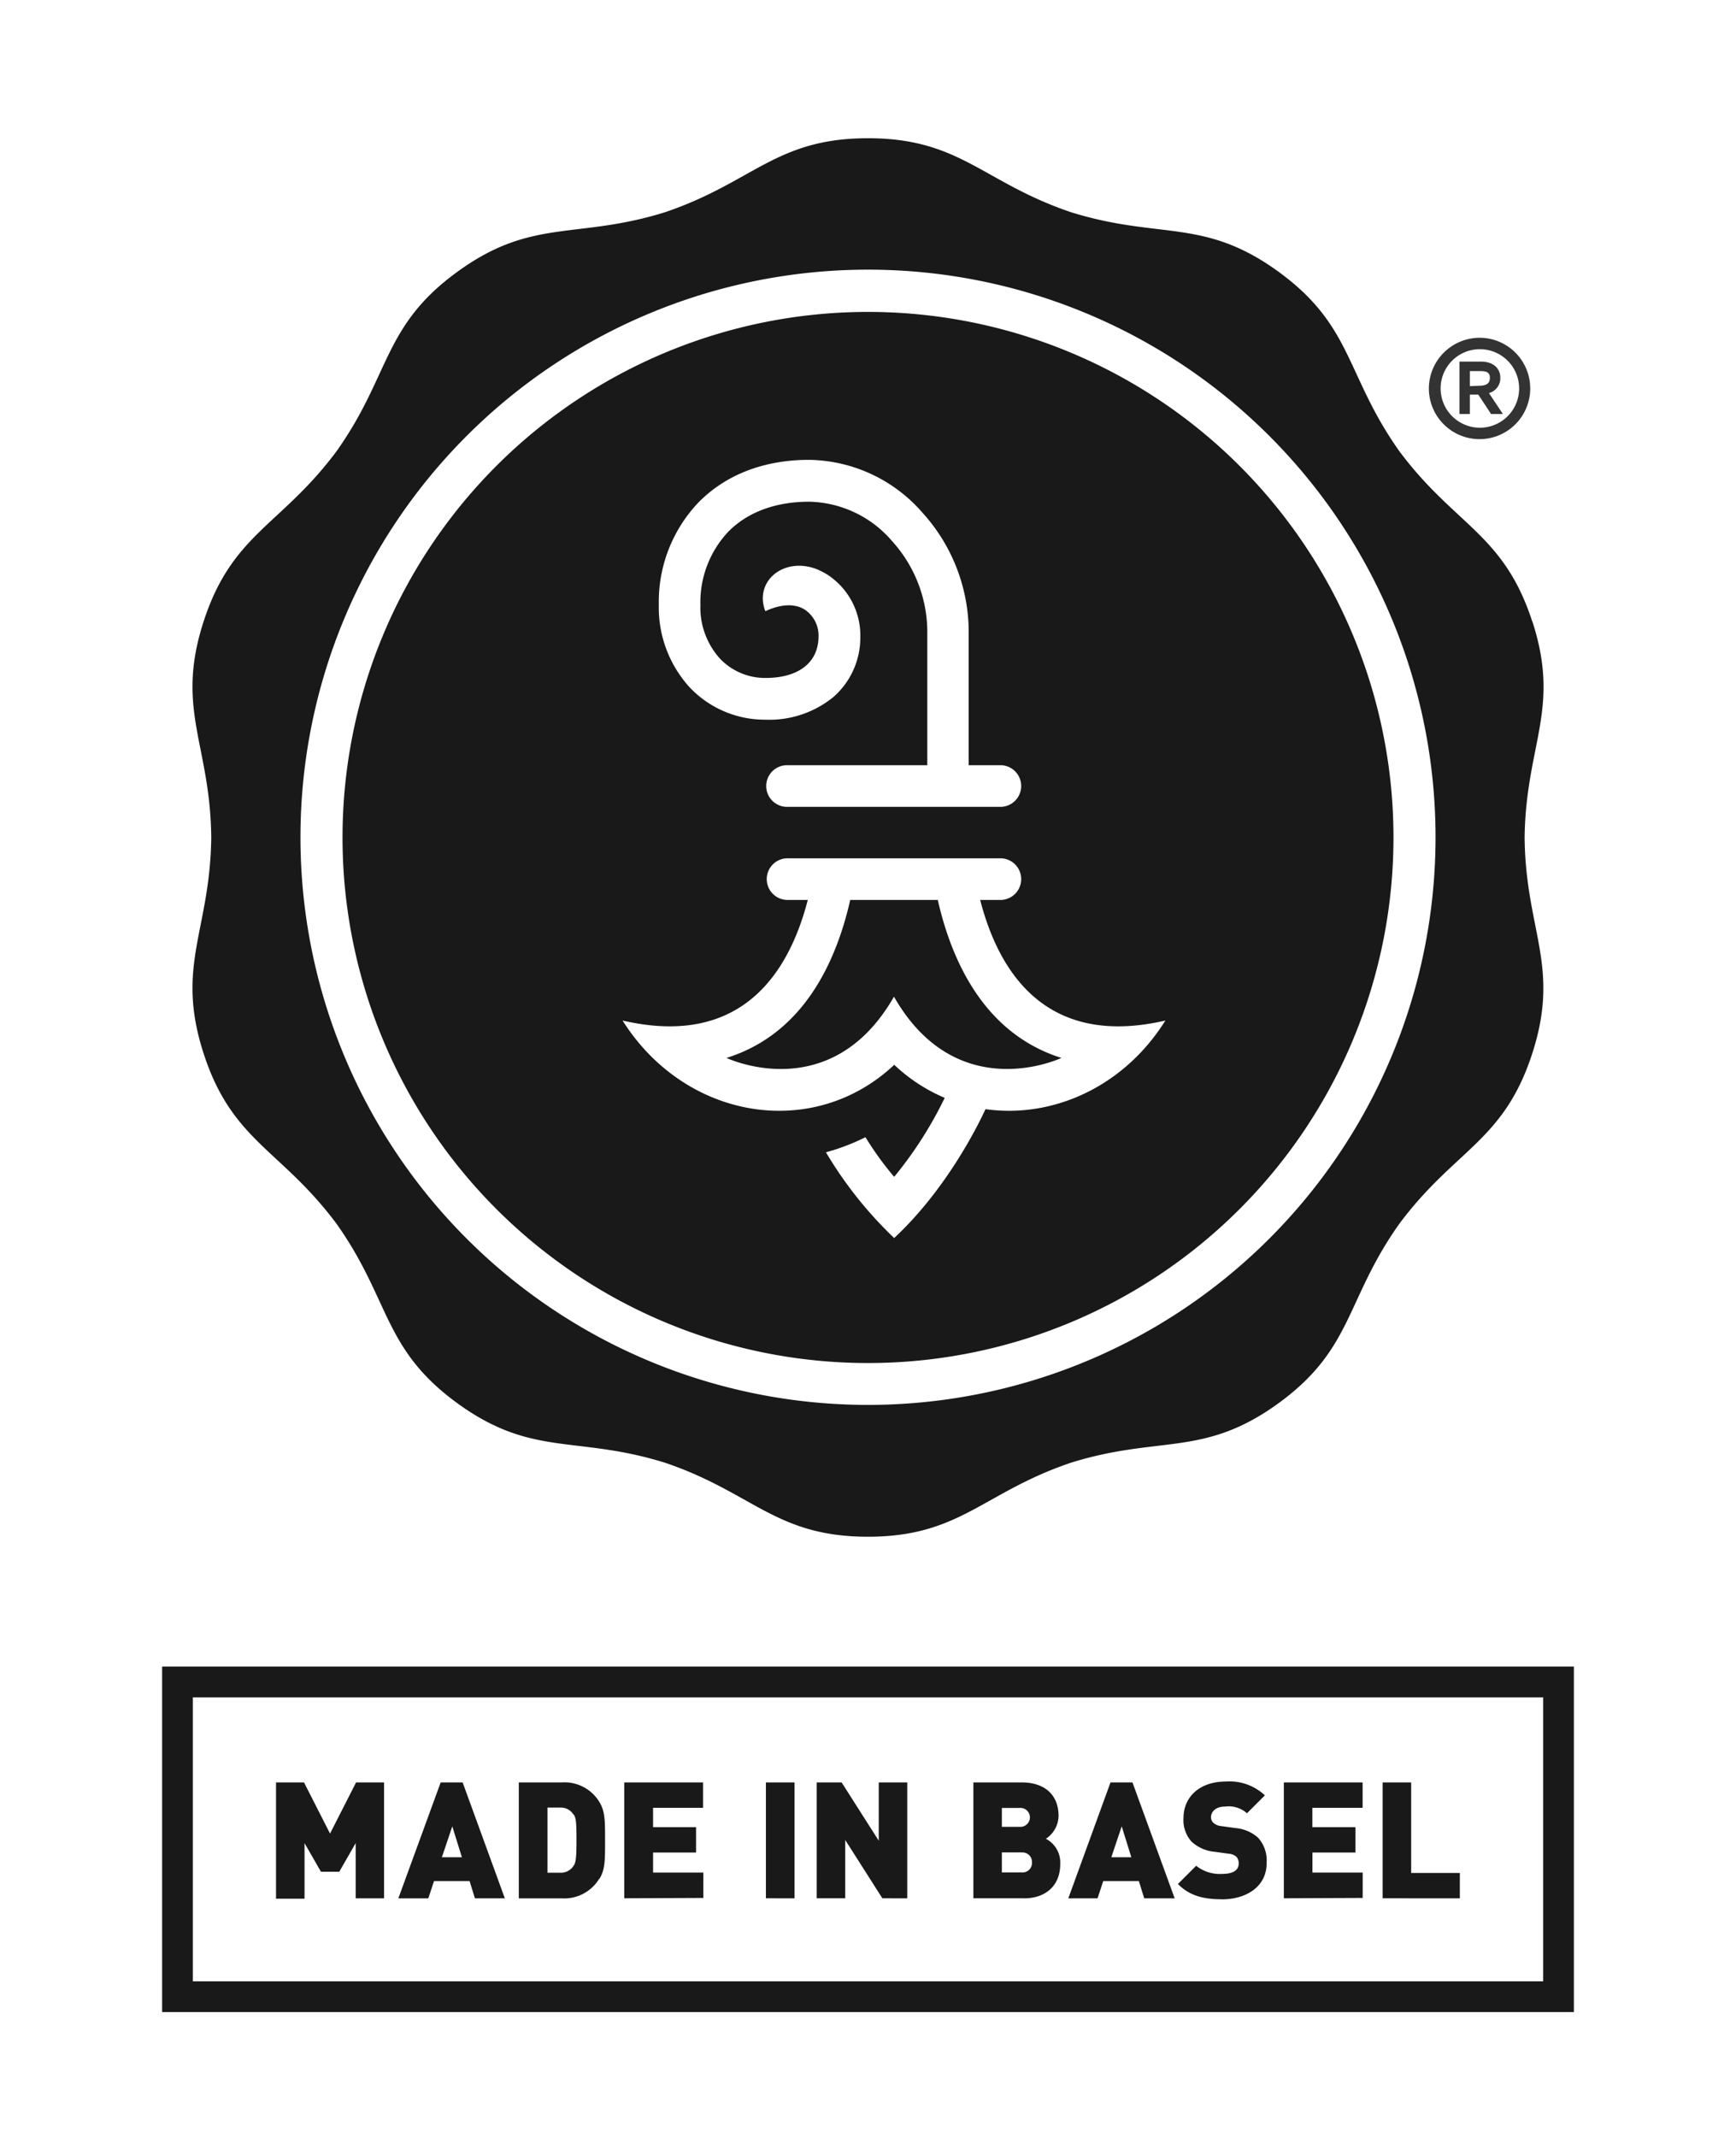 <svg id="Layer_1" data-name="Layer 1" xmlns="http://www.w3.org/2000/svg" viewBox="0 0 260 320"><defs><style>.cls-1{fill:#191919;}.cls-2{fill:#333;}</style></defs><title>logo</title><path class="cls-1" d="M235.72,301.3H24.28V249.56H235.72ZM28.88,296.7H231.12V254.17H28.88Zm24.39-12.43V276l-2.46,4.29H48.07L45.61,276v8.32H41.34V266.91h4.19l3.9,7.66,3.9-7.66h4.19v17.36Zm17.86,0-.8-2.58H65l-.85,2.58H59.66L66,266.91h3.29l6.32,17.36Zm-3.39-10.78-1.56,4.63h3Zm22,7.85a6.12,6.12,0,0,1-5.63,2.93H77.7V266.91h6.44a6.12,6.12,0,0,1,5.63,2.93c.85,1.39.85,2.76.85,5.75S90.63,280,89.77,281.35Zm-3.88-9.66a2.22,2.22,0,0,0-2-1H82v9.75h1.88a2.22,2.22,0,0,0,2-1c.34-.49.46-1,.46-3.9S86.24,272.18,85.9,271.69Zm7.64,12.58V266.91h11.8v3.8H97.81v2.9h6.44v3.8H97.81v3h7.53v3.8Zm21.21,0V266.91H119v17.36Zm17.44,0-5.56-8.73v8.73h-4.27V266.91h3.73l5.56,8.73v-8.73h4.27v17.36Zm21.19,0h-7.56V266.91H153c3.61,0,5.54,2,5.54,5a4.18,4.18,0,0,1-1.9,3.44,4,4,0,0,1,2.15,3.78C158.8,282.47,156.48,284.27,153.39,284.27Zm-.63-13.53h-2.66v2.83h2.66a1.42,1.42,0,1,0,0-2.83Zm.22,6.66h-2.88v3H153a1.43,1.43,0,0,0,1.56-1.54A1.42,1.42,0,0,0,153,277.4Zm18.44,6.88-.8-2.58h-5.34l-.85,2.58H160l6.32-17.36h3.29l6.32,17.36ZM168,273.49l-1.56,4.63h3Zm15,10.92c-2.66,0-4.83-.49-6.58-2.29l2.73-2.73a5.65,5.65,0,0,0,3.88,1.22c1.68,0,2.49-.56,2.49-1.56a1.45,1.45,0,0,0-.34-1,1.94,1.94,0,0,0-1.15-.46l-2.1-.29a5.87,5.87,0,0,1-3.49-1.54,4.81,4.81,0,0,1-1.19-3.49c0-3.17,2.39-5.49,6.34-5.49a7.71,7.71,0,0,1,5.85,2.07l-2.68,2.68a4.12,4.12,0,0,0-3.29-1c-1.49,0-2.1.85-2.1,1.61a1.14,1.14,0,0,0,.34.8,2,2,0,0,0,1.19.51l2.1.29a5.84,5.84,0,0,1,3.41,1.44,5.06,5.06,0,0,1,1.29,3.8C189.73,282.49,186.68,284.42,183,284.42Zm9.28-.15V266.91h11.8v3.8h-7.53v2.9H203v3.8h-6.44v3h7.53v3.8Zm14.8,0V266.91h4.27v13.56h7.29v3.8ZM130,46.71a78.7,78.7,0,1,0,78.7,78.7A78.7,78.7,0,0,0,130,46.71ZM104.6,75.25c4.1-4.18,9.83-6.39,16.57-6.39a22.91,22.91,0,0,1,17,7.93,26.62,26.62,0,0,1,6.91,17.6l0,20.2H150a3.12,3.12,0,0,1,0,6.23h-32.3a3.12,3.12,0,0,1,0-6.23h21.18l0-20.2A20.32,20.32,0,0,0,133.58,81a16.76,16.76,0,0,0-12.41-5.87c-5,0-9.23,1.56-12.12,4.52a15.4,15.4,0,0,0-4.15,10.92,11.4,11.4,0,0,0,2.95,8.08,9.32,9.32,0,0,0,6.81,2.87c4.95,0,7.91-2.31,7.93-6.19a4.67,4.67,0,0,0-2-4c-1.51-1-3.63-.89-5.95.19l-.1-.22c-1.47-4.32,2.82-7.88,7.65-6.12a10.24,10.24,0,0,1,1.74.88,10.87,10.87,0,0,1,4.92,9.29,11.83,11.83,0,0,1-4,9,15.15,15.15,0,0,1-10.2,3.42,15.49,15.49,0,0,1-11.31-4.79,17.74,17.74,0,0,1-4.67-12.39A21.59,21.59,0,0,1,104.6,75.25Zm43,90.84c-1.26,2.73-6,12.16-13.68,19.3h0a60,60,0,0,1-10.22-12.84,31.63,31.63,0,0,0,5.92-2.26,47.13,47.13,0,0,0,4.3,5.94,59.28,59.28,0,0,0,7.57-11.83,25.38,25.38,0,0,1-7.56-4.95c-12.11,11.4-31.28,8.28-40.69-6.63,18,4.17,25-7.42,27.74-18.06h-3.2a3.12,3.12,0,0,1,0-6.23H150a3.12,3.12,0,0,1,0,6.23h-3.2c2.73,10.64,9.76,22.23,27.74,18.06C168.28,162.82,157.59,167.51,147.57,166.09Zm-7.12-31.33H127.34c-2.11,9.3-7,20.05-18.53,23.66,0,0,15.59,7.43,25.08-9.17h0c9.48,16.59,25.08,9.17,25.08,9.17C147.5,154.81,142.56,144.06,140.45,134.76Zm89-41.71c-4.28-13.17-11.58-14.31-19.92-25.51-8.07-11.4-6.89-18.71-18.08-26.85s-17.77-4.76-31.1-8.92C147.17,27.3,143.84,20.7,130,20.7S112.83,27.3,99.6,31.78c-13.33,4.15-19.9.78-31.1,8.92s-10,15.45-18.08,26.85C42.08,78.75,34.78,79.88,30.5,93.05s1,18.39,1.14,32.36c-.17,14-5.41,19.19-1.14,32.36s11.58,14.31,19.92,25.51c8.07,11.4,6.89,18.71,18.08,26.85s17.77,4.76,31.1,8.91c13.22,4.48,16.56,11.08,30.39,11.08s17.17-6.6,30.39-11.08c13.33-4.15,19.9-.77,31.1-8.91s10-15.45,18.08-26.85c8.34-11.2,15.65-12.34,19.92-25.51s-1-18.39-1.14-32.36C228.53,111.44,233.78,106.22,229.5,93.05ZM130,210.38a85,85,0,1,1,85-85A85,85,0,0,1,130,210.38Z"/><path class="cls-2" d="M221.64,50.58A7.59,7.59,0,1,1,214,58.17,7.62,7.62,0,0,1,221.64,50.58Zm0,13.47a5.88,5.88,0,1,0-5.88-5.88A5.89,5.89,0,0,0,221.64,64.05ZM218.58,62V54.15h3.21c2.16,0,2.91,1.29,2.91,2.37A2.29,2.29,0,0,1,223,58.86L225.09,62h-1.77l-1.92-2.91h-1.26V62Zm2.88-4.23c1.17,0,1.68-.36,1.68-1.2s-.54-1-1.53-1h-1.47v2.25Z"/></svg>